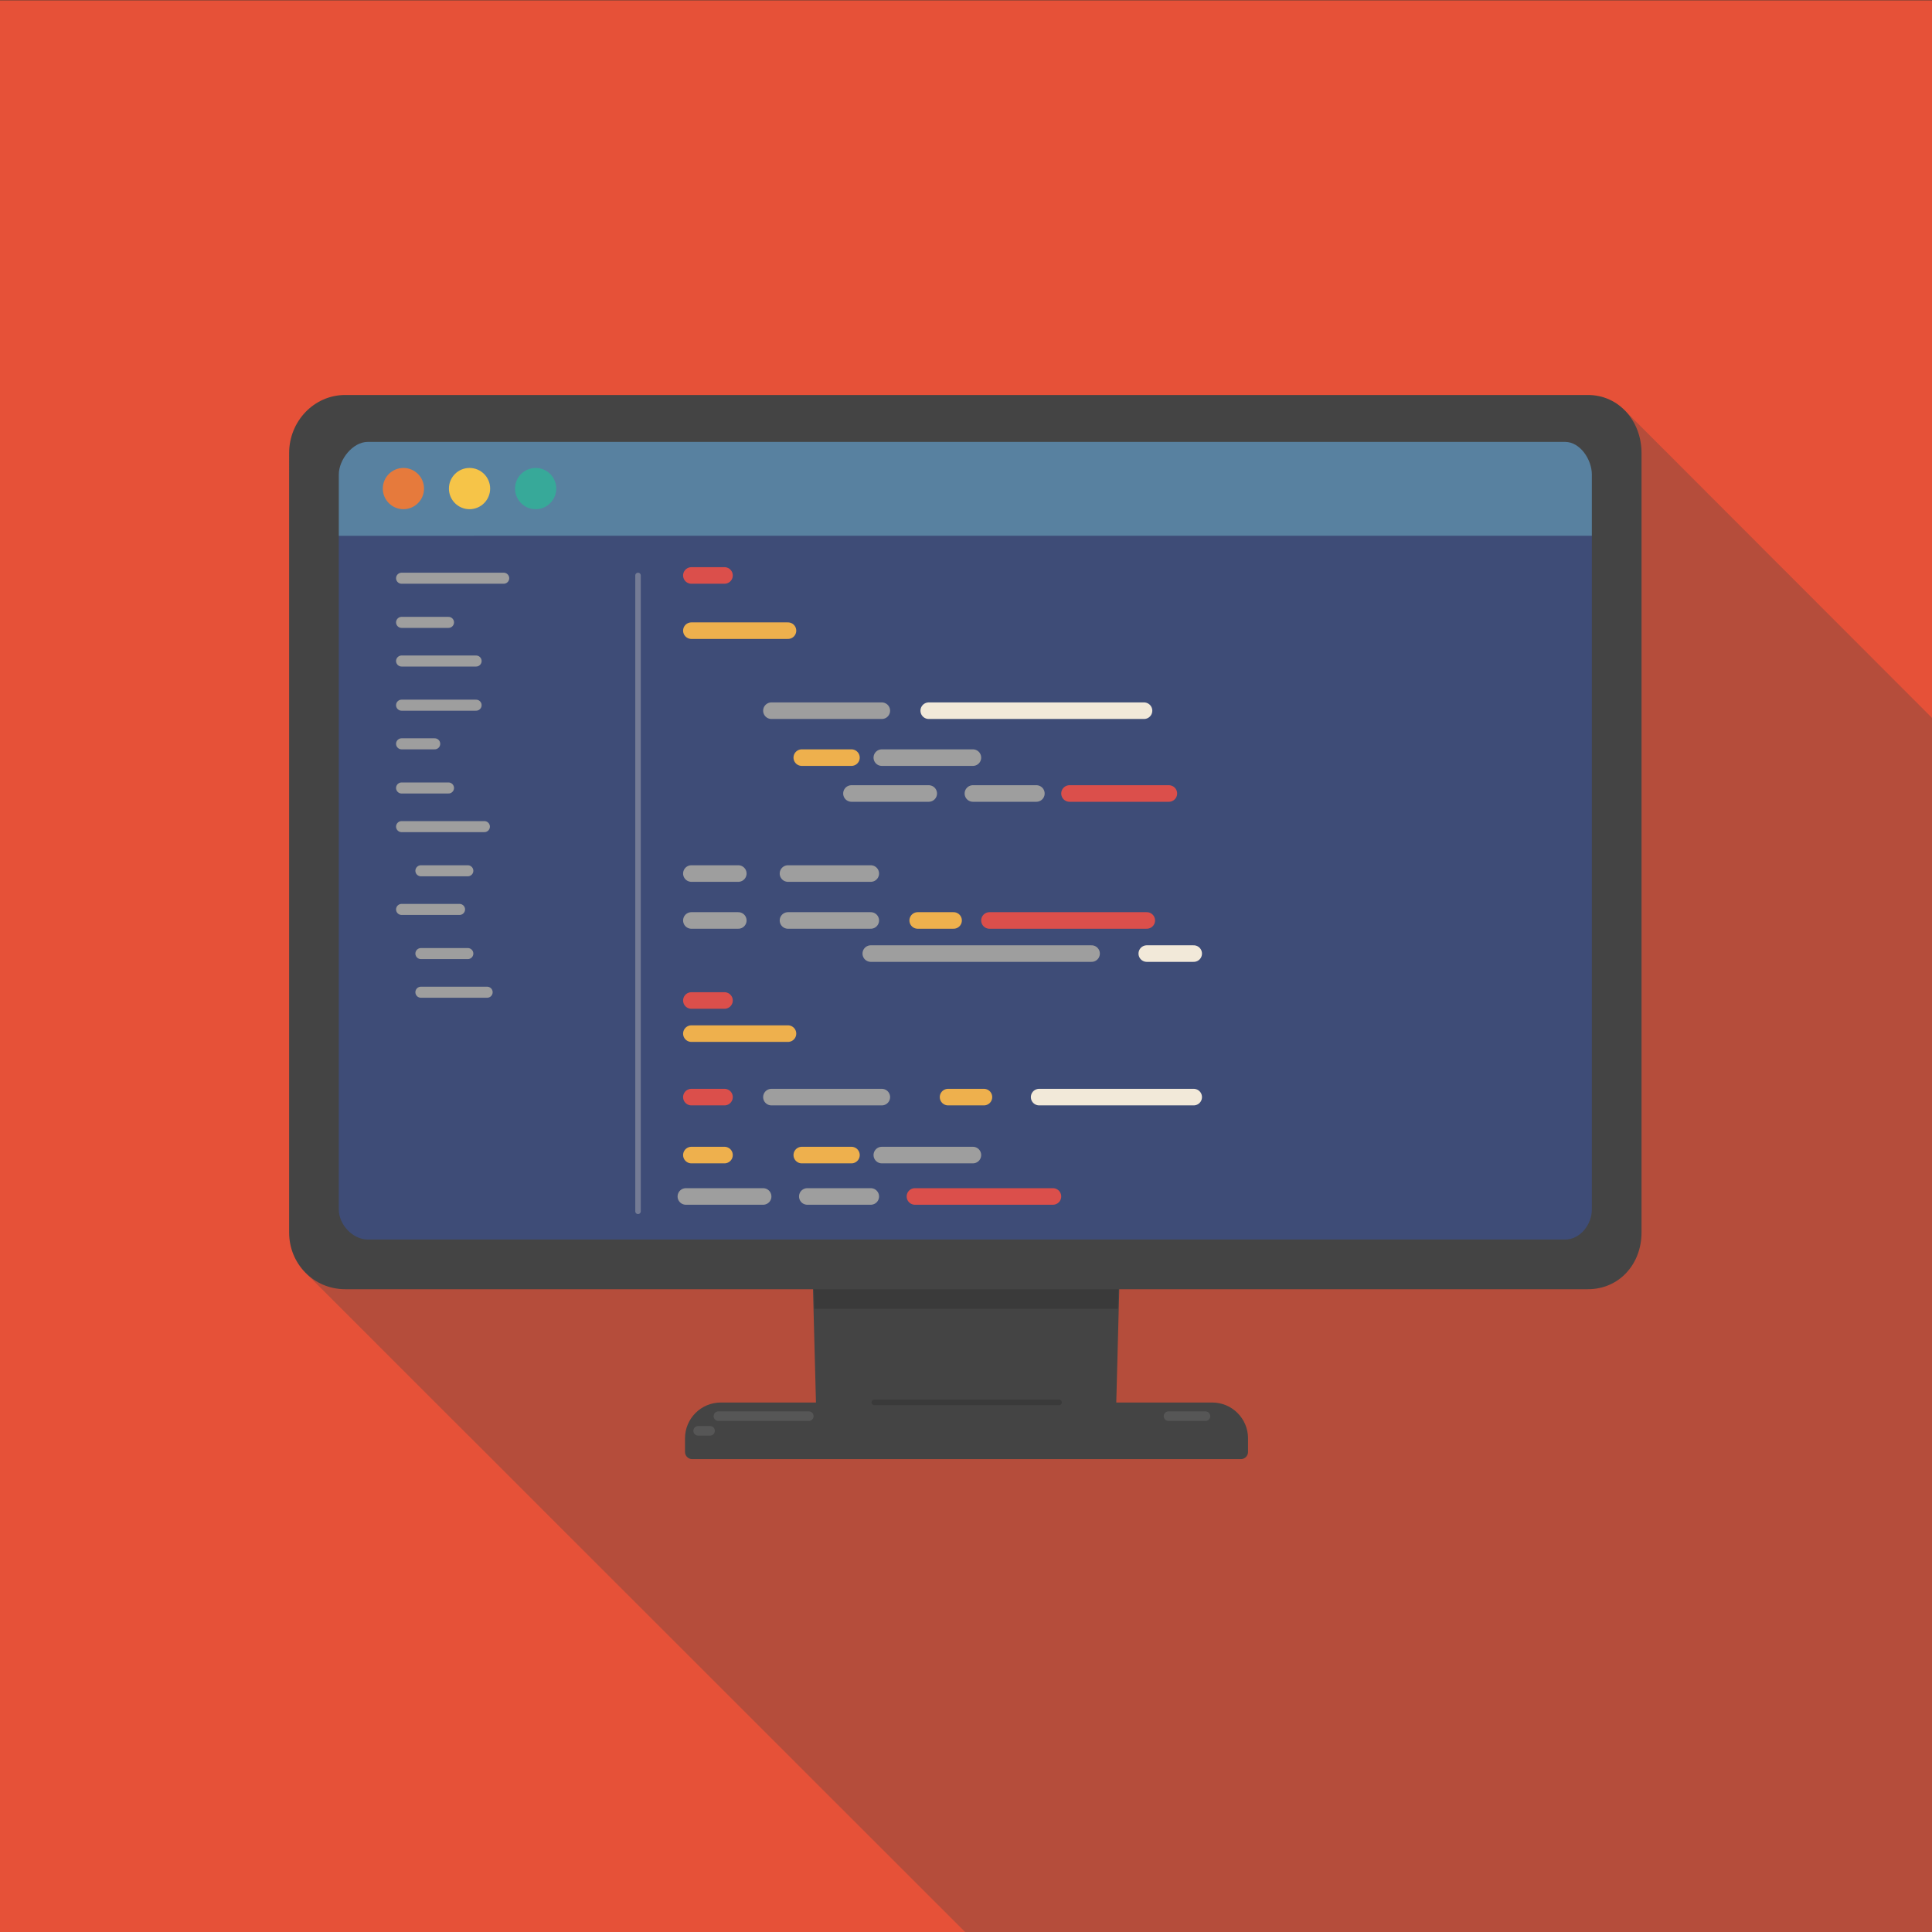 <?xml version="1.0" encoding="utf-8"?>
<!-- Generator: Adobe Illustrator 16.0.0, SVG Export Plug-In . SVG Version: 6.00 Build 0)  -->
<!DOCTYPE svg PUBLIC "-//W3C//DTD SVG 1.1//EN" "http://www.w3.org/Graphics/SVG/1.1/DTD/svg11.dtd">
<svg version="1.1" id="Capa_1" xmlns="http://www.w3.org/2000/svg" xmlns:xlink="http://www.w3.org/1999/xlink" x="0px" y="0px"
	 width="700px" height="700px" viewBox="0 0 700 700" enable-background="new 0 0 700 700" xml:space="preserve">
<rect x="0" y="0" width="700" height="700" fill="#333333" stroke="none"/>
<rect y="0.108" fill="#E65138" width="700" height="700.813"/>
<polygon opacity="0.3" fill="#444444" enable-background="new    " points="700,260.104 588.756,148.756 111.204,461.645 
	349.682,700.002 700,700.92 "/>
<polygon fill="#444444" points="404.04,523.596 296.047,523.596 293.047,409.604 407.04,409.604 "/>
<polygon opacity="0.15" enable-background="new    " points="405.04,474.208 295.047,474.208 293.047,403.553 407.04,403.553 "/>
<g>
	<path fill="#3E4C77" d="M582.756,447.715c0,8.217-1.74,17.988-9.93,17.988l-448.05-1.29c-7.12-5.16-13.02-8.662-16.02-16.698
		V166.646c0-8.223,8.217-14.539,16.408-14.539h447.998c8.191,0,9.596,6.315,9.596,14.539v281.069H582.756z"/>
	<path opacity="0.3" fill="#95FFFF" d="M109.67,194.126l-0.863-30.779c5.187-7.662,6.492-11.239,14.75-11.239h452.842
		c8.266,0,12.357,2.824,12.357,11.089v30.911"/>
	<path fill="#444444" d="M594.756,446.544c0,11.442-8.066,20.563-19.436,20.563H125.085c-11.369,0-20.328-9.121-20.328-20.563
		V164.14c0-11.441,8.959-21.032,20.328-21.032h450.236c11.369,0,19.436,9.591,19.436,21.032V446.544L594.756,446.544z
		 M576.756,171.925c0-5.402-4.236-11.817-9.676-11.817H133.238c-5.445,0-10.481,6.415-10.481,11.817v266.333
		c0,5.391,5.036,10.852,10.481,10.852h433.843c5.438,0,9.676-5.461,9.676-10.852V171.925z"/>
</g>
<ellipse fill="#E67A3C" cx="146.165" cy="177.019" rx="7.465" ry="7.471"/>
<path fill="#F6C448" d="M177.588,177.019c0,4.124-3.342,7.471-7.471,7.471c-4.129,0-7.465-3.347-7.465-7.471
	s3.336-7.471,7.465-7.471C174.247,169.548,177.588,172.895,177.588,177.019z"/>
<path fill="#37A999" d="M201.541,177.019c0,4.124-3.341,7.471-7.464,7.471c-4.13,0-7.471-3.347-7.471-7.471s3.341-7.471,7.471-7.471
	C198.2,169.548,201.541,172.895,201.541,177.019z"/>
<g>
	<path fill="#444444" d="M250.784,527.368c-0.716,0-1.296-0.581-1.296-1.297v-4.948c0-6.436,5.234-11.67,11.669-11.67h178.064
		c6.436,0,11.67,5.234,11.67,11.67v4.948c0,0.716-0.582,1.297-1.297,1.297H250.784z"/>
	<g>
		<path fill="#444444" d="M439.221,510.75c5.729,0,10.373,4.645,10.373,10.373v4.948h-198.81v-4.948
			c0-5.729,4.644-10.373,10.373-10.373H439.221 M439.221,508.157H261.157c-7.149,0-12.966,5.815-12.966,12.966v4.948
			c0,1.433,1.161,2.593,2.593,2.593h198.81c1.434,0,2.592-1.16,2.592-2.593v-4.948C452.188,513.973,446.372,508.157,439.221,508.157
			L439.221,508.157z"/>
	</g>
</g>
<line opacity="0.1" fill="none" stroke="#FFFFFF" stroke-width="3.458" stroke-linecap="round" stroke-miterlimit="10" enable-background="new    " x1="260.292" y1="513.105" x2="293.047" y2="513.105"/>
<line opacity="0.1" fill="none" stroke="#FFFFFF" stroke-width="3.458" stroke-linecap="round" stroke-miterlimit="10" enable-background="new    " x1="252.945" y1="518.411" x2="257.267" y2="518.411"/>
<line opacity="0.1" fill="none" stroke="#FFFFFF" stroke-width="3.458" stroke-linecap="round" stroke-miterlimit="10" enable-background="new    " x1="423.374" y1="513.105" x2="436.772" y2="513.105"/>
<line opacity="0.15" fill="none" stroke="#000000" stroke-width="2" stroke-linecap="round" stroke-miterlimit="10" enable-background="new    " x1="316.783" y1="508.108" x2="383.731" y2="508.108"/>
<line fill="none" stroke="#DB4F4B" stroke-width="6" stroke-linecap="round" stroke-miterlimit="10" x1="250.5" y1="208.5" x2="262.5" y2="208.5"/>
<line fill="none" stroke="#EEB04D" stroke-width="6" stroke-linecap="round" stroke-miterlimit="10" x1="250.5" y1="228.5" x2="285.5" y2="228.5"/>
<line fill="none" stroke="#9E9E9E" stroke-width="6" stroke-linecap="round" stroke-miterlimit="10" x1="279.5" y1="257.5" x2="319.5" y2="257.5"/>
<line fill="none" stroke="#EEB04D" stroke-width="6" stroke-linecap="round" stroke-miterlimit="10" x1="290.5" y1="274.5" x2="308.5" y2="274.5"/>
<line fill="none" stroke="#9E9E9E" stroke-width="6" stroke-linecap="round" stroke-miterlimit="10" x1="308.5" y1="287.5" x2="336.5" y2="287.5"/>
<line fill="none" stroke="#9E9E9E" stroke-width="6" stroke-linecap="round" stroke-miterlimit="10" x1="319.5" y1="274.5" x2="352.5" y2="274.5"/>
<line fill="none" stroke="#9E9E9E" stroke-width="6" stroke-linecap="round" stroke-miterlimit="10" x1="352.5" y1="287.5" x2="375.5" y2="287.5"/>
<line fill="none" stroke="#DB4F4B" stroke-width="6" stroke-linecap="round" stroke-miterlimit="10" x1="387.5" y1="287.5" x2="423.5" y2="287.5"/>
<line fill="none" stroke="#F2E9D9" stroke-width="6" stroke-linecap="round" stroke-miterlimit="10" x1="336.5" y1="257.5" x2="414.5" y2="257.5"/>
<line fill="none" stroke="#9E9E9E" stroke-width="6" stroke-linecap="round" stroke-miterlimit="10" x1="395.5" y1="345.5" x2="315.5" y2="345.5"/>
<line fill="none" stroke="#EEB04D" stroke-width="6" stroke-linecap="round" stroke-miterlimit="10" x1="345.5" y1="333.5" x2="332.5" y2="333.5"/>
<line fill="none" stroke="#EEB04D" stroke-width="6" stroke-linecap="round" stroke-miterlimit="10" x1="356.5" y1="397.5" x2="343.5" y2="397.5"/>
<line fill="none" stroke="#9E9E9E" stroke-width="6" stroke-linecap="round" stroke-miterlimit="10" x1="315.5" y1="316.5" x2="285.5" y2="316.5"/>
<line fill="none" stroke="#9E9E9E" stroke-width="6" stroke-linecap="round" stroke-miterlimit="10" x1="315.5" y1="333.5" x2="285.5" y2="333.5"/>
<line fill="none" stroke="#9E9E9E" stroke-width="6" stroke-linecap="round" stroke-miterlimit="10" x1="267.5" y1="316.5" x2="250.5" y2="316.5"/>
<line fill="none" stroke="#9E9E9E" stroke-width="4" stroke-linecap="round" stroke-miterlimit="10" x1="162.5" y1="225.5" x2="145.5" y2="225.5"/>
<line fill="none" stroke="#9E9E9E" stroke-width="4" stroke-linecap="round" stroke-miterlimit="10" x1="182.5" y1="209.5" x2="145.5" y2="209.5"/>
<line fill="none" stroke="#9E9E9E" stroke-width="4" stroke-linecap="round" stroke-miterlimit="10" x1="172.5" y1="255.5" x2="145.5" y2="255.5"/>
<line fill="none" stroke="#9E9E9E" stroke-width="4" stroke-linecap="round" stroke-miterlimit="10" x1="172.5" y1="239.5" x2="145.5" y2="239.5"/>
<line fill="none" stroke="#9E9E9E" stroke-width="4" stroke-linecap="round" stroke-miterlimit="10" x1="162.5" y1="285.5" x2="145.5" y2="285.5"/>
<line fill="none" stroke="#9E9E9E" stroke-width="4" stroke-linecap="round" stroke-miterlimit="10" x1="157.5" y1="269.5" x2="145.5" y2="269.5"/>
<line fill="none" stroke="#9E9E9E" stroke-width="4" stroke-linecap="round" stroke-miterlimit="10" x1="169.5" y1="315.5" x2="152.5" y2="315.5"/>
<line fill="none" stroke="#9E9E9E" stroke-width="4" stroke-linecap="round" stroke-miterlimit="10" x1="175.5" y1="299.5" x2="145.5" y2="299.5"/>
<line fill="none" stroke="#9E9E9E" stroke-width="4" stroke-linecap="round" stroke-miterlimit="10" x1="169.5" y1="345.5" x2="152.5" y2="345.5"/>
<line fill="none" stroke="#9E9E9E" stroke-width="4" stroke-linecap="round" stroke-miterlimit="10" x1="166.5" y1="329.5" x2="145.5" y2="329.5"/>
<line fill="none" stroke="#9E9E9E" stroke-width="4" stroke-linecap="round" stroke-miterlimit="10" x1="176.5" y1="359.5" x2="152.5" y2="359.5"/>
<line fill="none" stroke="#9E9E9E" stroke-width="6" stroke-linecap="round" stroke-miterlimit="10" x1="267.5" y1="333.5" x2="250.5" y2="333.5"/>
<line fill="none" stroke="#F2E9D9" stroke-width="6" stroke-linecap="round" stroke-miterlimit="10" x1="432.5" y1="345.5" x2="415.5" y2="345.5"/>
<line fill="none" stroke="#DB4F4B" stroke-width="6" stroke-linecap="round" stroke-miterlimit="10" x1="415.5" y1="333.5" x2="358.5" y2="333.5"/>
<line fill="none" stroke="#DB4F4B" stroke-width="6" stroke-linecap="round" stroke-miterlimit="10" x1="250.5" y1="362.5" x2="262.5" y2="362.5"/>
<line fill="none" stroke="#DB4F4B" stroke-width="6" stroke-linecap="round" stroke-miterlimit="10" x1="250.5" y1="397.5" x2="262.5" y2="397.5"/>
<line fill="none" stroke="#EEB04D" stroke-width="6" stroke-linecap="round" stroke-miterlimit="10" x1="250.5" y1="418.5" x2="262.5" y2="418.5"/>
<line fill="none" stroke="#EEB04D" stroke-width="6" stroke-linecap="round" stroke-miterlimit="10" x1="250.5" y1="374.5" x2="285.5" y2="374.5"/>
<line fill="none" stroke="#9E9E9E" stroke-width="6" stroke-linecap="round" stroke-miterlimit="10" x1="279.5" y1="397.5" x2="319.5" y2="397.5"/>
<line fill="none" stroke="#EEB04D" stroke-width="6" stroke-linecap="round" stroke-miterlimit="10" x1="290.5" y1="418.5" x2="308.5" y2="418.5"/>
<line fill="none" stroke="#9E9E9E" stroke-width="6" stroke-linecap="round" stroke-miterlimit="10" x1="248.5" y1="433.5" x2="276.5" y2="433.5"/>
<line fill="none" stroke="#9E9E9E" stroke-width="6" stroke-linecap="round" stroke-miterlimit="10" x1="319.5" y1="418.5" x2="352.5" y2="418.5"/>
<line fill="none" stroke="#9E9E9E" stroke-width="6" stroke-linecap="round" stroke-miterlimit="10" x1="292.5" y1="433.5" x2="315.5" y2="433.5"/>
<line fill="none" stroke="#F2E9D9" stroke-width="6" stroke-linecap="round" stroke-miterlimit="10" x1="376.5" y1="397.5" x2="432.5" y2="397.5"/>
<line fill="none" stroke="#DB4F4B" stroke-width="6" stroke-linecap="round" stroke-miterlimit="10" x1="331.5" y1="433.5" x2="381.5" y2="433.5"/>
<line opacity="0.3" fill="none" stroke="#F2E9D9" stroke-width="2" stroke-linecap="round" stroke-miterlimit="10" x1="231.167" y1="208.5" x2="231.167" y2="438.881"/>
</svg>
